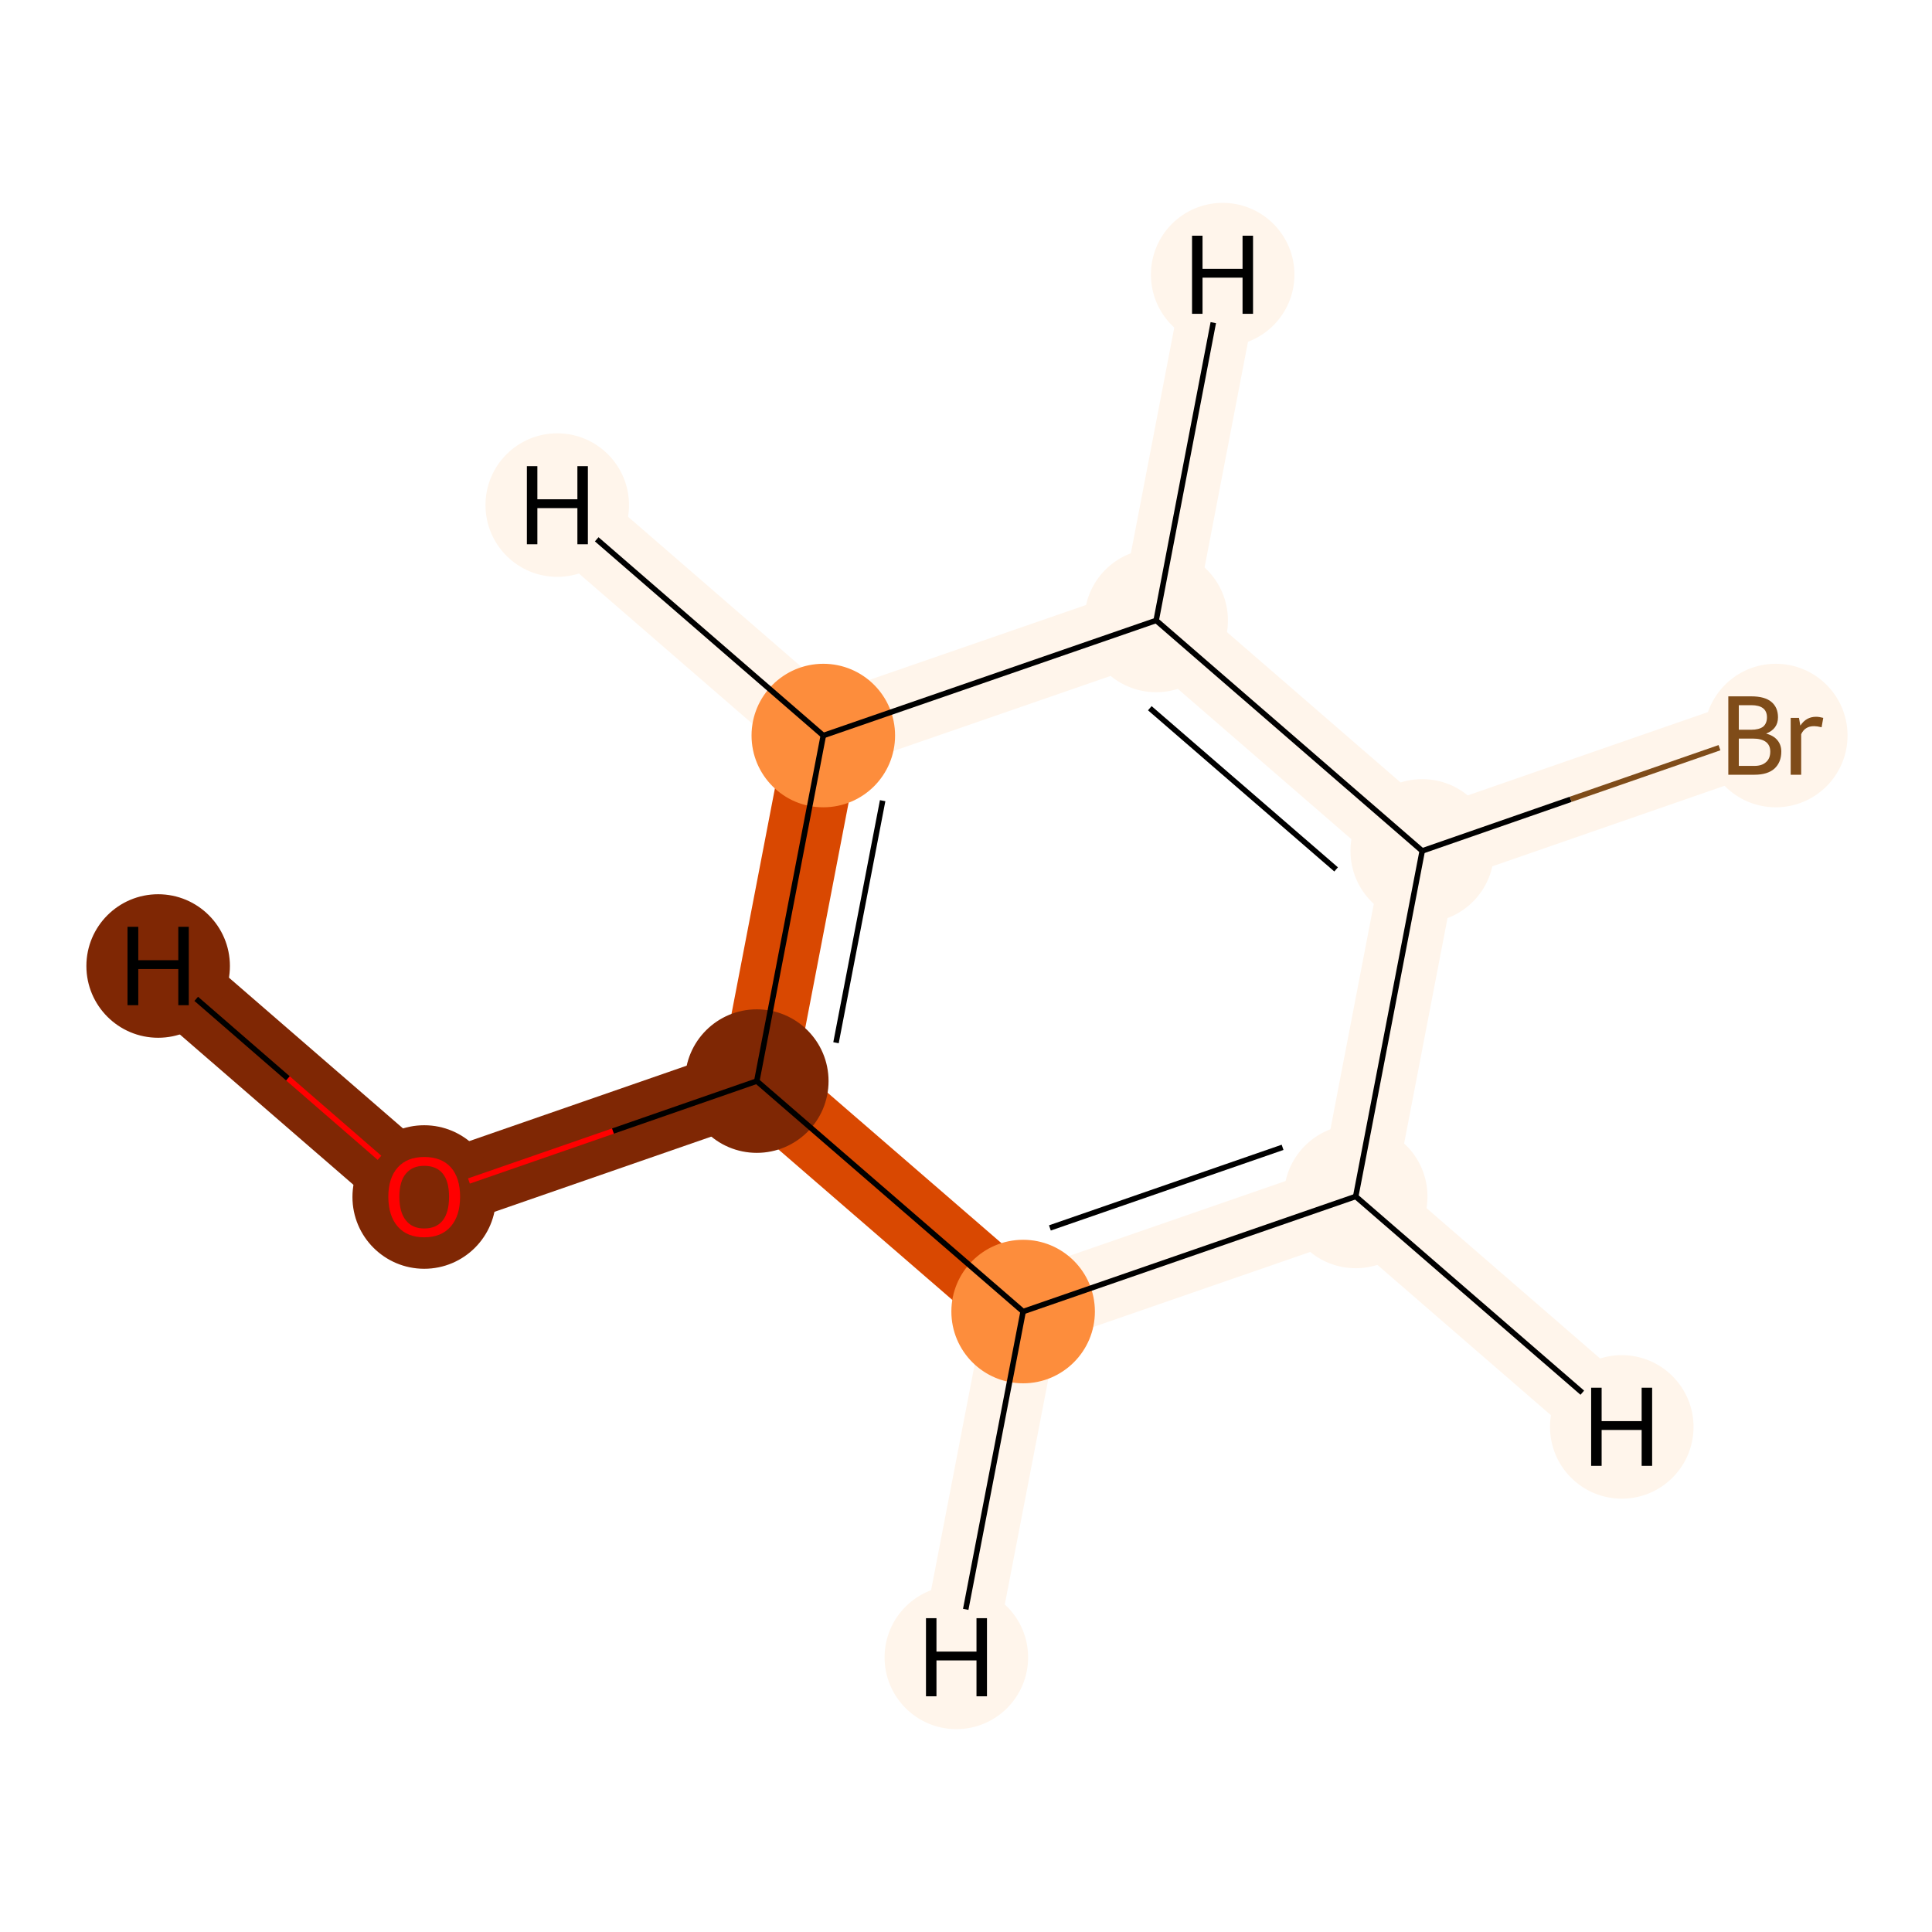 <?xml version='1.0' encoding='iso-8859-1'?>
<svg version='1.1' baseProfile='full'
              xmlns='http://www.w3.org/2000/svg'
                      xmlns:rdkit='http://www.rdkit.org/xml'
                      xmlns:xlink='http://www.w3.org/1999/xlink'
                  xml:space='preserve'
width='700px' height='700px' viewBox='0 0 700 700'>
<!-- END OF HEADER -->
<rect style='opacity:1.0;fill:#FFFFFF;stroke:none' width='700.0' height='700.0' x='0.0' y='0.0'> </rect>
<path d='M 153.7,433.5 L 274.2,391.7' style='fill:none;fill-rule:evenodd;stroke:#7F2704;stroke-width:27.2px;stroke-linecap:butt;stroke-linejoin:miter;stroke-opacity:1' />
<path d='M 153.7,433.5 L 57.3,350.0' style='fill:none;fill-rule:evenodd;stroke:#7F2704;stroke-width:27.2px;stroke-linecap:butt;stroke-linejoin:miter;stroke-opacity:1' />
<path d='M 274.2,391.7 L 298.3,266.5' style='fill:none;fill-rule:evenodd;stroke:#D94801;stroke-width:27.2px;stroke-linecap:butt;stroke-linejoin:miter;stroke-opacity:1' />
<path d='M 274.2,391.7 L 370.7,475.2' style='fill:none;fill-rule:evenodd;stroke:#D94801;stroke-width:27.2px;stroke-linecap:butt;stroke-linejoin:miter;stroke-opacity:1' />
<path d='M 298.3,266.5 L 418.9,224.8' style='fill:none;fill-rule:evenodd;stroke:#FFF5EB;stroke-width:27.2px;stroke-linecap:butt;stroke-linejoin:miter;stroke-opacity:1' />
<path d='M 298.3,266.5 L 201.9,183.0' style='fill:none;fill-rule:evenodd;stroke:#FFF5EB;stroke-width:27.2px;stroke-linecap:butt;stroke-linejoin:miter;stroke-opacity:1' />
<path d='M 418.9,224.8 L 515.3,308.3' style='fill:none;fill-rule:evenodd;stroke:#FFF5EB;stroke-width:27.2px;stroke-linecap:butt;stroke-linejoin:miter;stroke-opacity:1' />
<path d='M 418.9,224.8 L 443.0,99.5' style='fill:none;fill-rule:evenodd;stroke:#FFF5EB;stroke-width:27.2px;stroke-linecap:butt;stroke-linejoin:miter;stroke-opacity:1' />
<path d='M 515.3,308.3 L 491.2,433.5' style='fill:none;fill-rule:evenodd;stroke:#FFF5EB;stroke-width:27.2px;stroke-linecap:butt;stroke-linejoin:miter;stroke-opacity:1' />
<path d='M 515.3,308.3 L 635.8,266.5' style='fill:none;fill-rule:evenodd;stroke:#FFF5EB;stroke-width:27.2px;stroke-linecap:butt;stroke-linejoin:miter;stroke-opacity:1' />
<path d='M 491.2,433.5 L 370.7,475.2' style='fill:none;fill-rule:evenodd;stroke:#FFF5EB;stroke-width:27.2px;stroke-linecap:butt;stroke-linejoin:miter;stroke-opacity:1' />
<path d='M 491.2,433.5 L 587.6,517.0' style='fill:none;fill-rule:evenodd;stroke:#FFF5EB;stroke-width:27.2px;stroke-linecap:butt;stroke-linejoin:miter;stroke-opacity:1' />
<path d='M 370.7,475.2 L 346.5,600.5' style='fill:none;fill-rule:evenodd;stroke:#FFF5EB;stroke-width:27.2px;stroke-linecap:butt;stroke-linejoin:miter;stroke-opacity:1' />
<ellipse cx='153.7' cy='433.7' rx='25.5' ry='25.5'  style='fill:#7F2704;fill-rule:evenodd;stroke:#7F2704;stroke-width:1.0px;stroke-linecap:butt;stroke-linejoin:miter;stroke-opacity:1' />
<ellipse cx='274.2' cy='391.7' rx='25.5' ry='25.5'  style='fill:#7F2704;fill-rule:evenodd;stroke:#7F2704;stroke-width:1.0px;stroke-linecap:butt;stroke-linejoin:miter;stroke-opacity:1' />
<ellipse cx='298.3' cy='266.5' rx='25.5' ry='25.5'  style='fill:#FD8D3C;fill-rule:evenodd;stroke:#FD8D3C;stroke-width:1.0px;stroke-linecap:butt;stroke-linejoin:miter;stroke-opacity:1' />
<ellipse cx='418.9' cy='224.8' rx='25.5' ry='25.5'  style='fill:#FFF5EB;fill-rule:evenodd;stroke:#FFF5EB;stroke-width:1.0px;stroke-linecap:butt;stroke-linejoin:miter;stroke-opacity:1' />
<ellipse cx='515.3' cy='308.3' rx='25.5' ry='25.5'  style='fill:#FFF5EB;fill-rule:evenodd;stroke:#FFF5EB;stroke-width:1.0px;stroke-linecap:butt;stroke-linejoin:miter;stroke-opacity:1' />
<ellipse cx='491.2' cy='433.5' rx='25.5' ry='25.5'  style='fill:#FFF5EB;fill-rule:evenodd;stroke:#FFF5EB;stroke-width:1.0px;stroke-linecap:butt;stroke-linejoin:miter;stroke-opacity:1' />
<ellipse cx='370.7' cy='475.2' rx='25.5' ry='25.5'  style='fill:#FD8D3C;fill-rule:evenodd;stroke:#FD8D3C;stroke-width:1.0px;stroke-linecap:butt;stroke-linejoin:miter;stroke-opacity:1' />
<ellipse cx='643.4' cy='266.5' rx='25.5' ry='25.5'  style='fill:#FFF5EB;fill-rule:evenodd;stroke:#FFF5EB;stroke-width:1.0px;stroke-linecap:butt;stroke-linejoin:miter;stroke-opacity:1' />
<ellipse cx='57.3' cy='350.0' rx='25.5' ry='25.5'  style='fill:#7F2704;fill-rule:evenodd;stroke:#7F2704;stroke-width:1.0px;stroke-linecap:butt;stroke-linejoin:miter;stroke-opacity:1' />
<ellipse cx='201.9' cy='183.0' rx='25.5' ry='25.5'  style='fill:#FFF5EB;fill-rule:evenodd;stroke:#FFF5EB;stroke-width:1.0px;stroke-linecap:butt;stroke-linejoin:miter;stroke-opacity:1' />
<ellipse cx='443.0' cy='99.5' rx='25.5' ry='25.5'  style='fill:#FFF5EB;fill-rule:evenodd;stroke:#FFF5EB;stroke-width:1.0px;stroke-linecap:butt;stroke-linejoin:miter;stroke-opacity:1' />
<ellipse cx='587.6' cy='517.0' rx='25.5' ry='25.5'  style='fill:#FFF5EB;fill-rule:evenodd;stroke:#FFF5EB;stroke-width:1.0px;stroke-linecap:butt;stroke-linejoin:miter;stroke-opacity:1' />
<ellipse cx='346.5' cy='600.5' rx='25.5' ry='25.5'  style='fill:#FFF5EB;fill-rule:evenodd;stroke:#FFF5EB;stroke-width:1.0px;stroke-linecap:butt;stroke-linejoin:miter;stroke-opacity:1' />
<path class='bond-0 atom-0 atom-1' d='M 169.9,427.9 L 222.1,409.8' style='fill:none;fill-rule:evenodd;stroke:#FF0000;stroke-width:2.0px;stroke-linecap:butt;stroke-linejoin:miter;stroke-opacity:1' />
<path class='bond-0 atom-0 atom-1' d='M 222.1,409.8 L 274.2,391.7' style='fill:none;fill-rule:evenodd;stroke:#000000;stroke-width:2.0px;stroke-linecap:butt;stroke-linejoin:miter;stroke-opacity:1' />
<path class='bond-8 atom-0 atom-8' d='M 137.5,419.5 L 104.3,390.7' style='fill:none;fill-rule:evenodd;stroke:#FF0000;stroke-width:2.0px;stroke-linecap:butt;stroke-linejoin:miter;stroke-opacity:1' />
<path class='bond-8 atom-0 atom-8' d='M 104.3,390.7 L 71.1,361.9' style='fill:none;fill-rule:evenodd;stroke:#000000;stroke-width:2.0px;stroke-linecap:butt;stroke-linejoin:miter;stroke-opacity:1' />
<path class='bond-1 atom-1 atom-2' d='M 274.2,391.7 L 298.3,266.5' style='fill:none;fill-rule:evenodd;stroke:#000000;stroke-width:2.0px;stroke-linecap:butt;stroke-linejoin:miter;stroke-opacity:1' />
<path class='bond-1 atom-1 atom-2' d='M 302.9,377.8 L 319.8,290.1' style='fill:none;fill-rule:evenodd;stroke:#000000;stroke-width:2.0px;stroke-linecap:butt;stroke-linejoin:miter;stroke-opacity:1' />
<path class='bond-7 atom-6 atom-1' d='M 370.7,475.2 L 274.2,391.7' style='fill:none;fill-rule:evenodd;stroke:#000000;stroke-width:2.0px;stroke-linecap:butt;stroke-linejoin:miter;stroke-opacity:1' />
<path class='bond-2 atom-2 atom-3' d='M 298.3,266.5 L 418.9,224.8' style='fill:none;fill-rule:evenodd;stroke:#000000;stroke-width:2.0px;stroke-linecap:butt;stroke-linejoin:miter;stroke-opacity:1' />
<path class='bond-9 atom-2 atom-9' d='M 298.3,266.5 L 216.2,195.4' style='fill:none;fill-rule:evenodd;stroke:#000000;stroke-width:2.0px;stroke-linecap:butt;stroke-linejoin:miter;stroke-opacity:1' />
<path class='bond-3 atom-3 atom-4' d='M 418.9,224.8 L 515.3,308.3' style='fill:none;fill-rule:evenodd;stroke:#000000;stroke-width:2.0px;stroke-linecap:butt;stroke-linejoin:miter;stroke-opacity:1' />
<path class='bond-3 atom-3 atom-4' d='M 416.6,256.6 L 484.1,315.0' style='fill:none;fill-rule:evenodd;stroke:#000000;stroke-width:2.0px;stroke-linecap:butt;stroke-linejoin:miter;stroke-opacity:1' />
<path class='bond-10 atom-3 atom-10' d='M 418.9,224.8 L 439.6,116.9' style='fill:none;fill-rule:evenodd;stroke:#000000;stroke-width:2.0px;stroke-linecap:butt;stroke-linejoin:miter;stroke-opacity:1' />
<path class='bond-4 atom-4 atom-5' d='M 515.3,308.3 L 491.2,433.5' style='fill:none;fill-rule:evenodd;stroke:#000000;stroke-width:2.0px;stroke-linecap:butt;stroke-linejoin:miter;stroke-opacity:1' />
<path class='bond-6 atom-4 atom-7' d='M 515.3,308.3 L 569.1,289.6' style='fill:none;fill-rule:evenodd;stroke:#000000;stroke-width:2.0px;stroke-linecap:butt;stroke-linejoin:miter;stroke-opacity:1' />
<path class='bond-6 atom-4 atom-7' d='M 569.1,289.6 L 623.0,270.9' style='fill:none;fill-rule:evenodd;stroke:#7F4C19;stroke-width:2.0px;stroke-linecap:butt;stroke-linejoin:miter;stroke-opacity:1' />
<path class='bond-5 atom-5 atom-6' d='M 491.2,433.5 L 370.7,475.2' style='fill:none;fill-rule:evenodd;stroke:#000000;stroke-width:2.0px;stroke-linecap:butt;stroke-linejoin:miter;stroke-opacity:1' />
<path class='bond-5 atom-5 atom-6' d='M 464.7,415.7 L 380.4,444.9' style='fill:none;fill-rule:evenodd;stroke:#000000;stroke-width:2.0px;stroke-linecap:butt;stroke-linejoin:miter;stroke-opacity:1' />
<path class='bond-11 atom-5 atom-11' d='M 491.2,433.5 L 573.3,504.6' style='fill:none;fill-rule:evenodd;stroke:#000000;stroke-width:2.0px;stroke-linecap:butt;stroke-linejoin:miter;stroke-opacity:1' />
<path class='bond-12 atom-6 atom-12' d='M 370.7,475.2 L 349.9,583.1' style='fill:none;fill-rule:evenodd;stroke:#000000;stroke-width:2.0px;stroke-linecap:butt;stroke-linejoin:miter;stroke-opacity:1' />
<path  class='atom-0' d='M 140.7 433.6
Q 140.7 426.8, 144.1 423.0
Q 147.5 419.2, 153.7 419.2
Q 160.0 419.2, 163.4 423.0
Q 166.7 426.8, 166.7 433.6
Q 166.7 440.5, 163.3 444.4
Q 159.9 448.3, 153.7 448.3
Q 147.5 448.3, 144.1 444.4
Q 140.7 440.5, 140.7 433.6
M 153.7 445.1
Q 158.1 445.1, 160.4 442.2
Q 162.7 439.3, 162.7 433.6
Q 162.7 428.0, 160.4 425.2
Q 158.1 422.4, 153.7 422.4
Q 149.4 422.4, 147.1 425.2
Q 144.7 428.0, 144.7 433.6
Q 144.7 439.3, 147.1 442.2
Q 149.4 445.1, 153.7 445.1
' fill='#FF0000'/>
<path  class='atom-7' d='M 639.9 265.8
Q 642.6 266.5, 644.0 268.2
Q 645.4 269.9, 645.4 272.3
Q 645.4 276.2, 642.9 278.5
Q 640.4 280.7, 635.7 280.7
L 626.2 280.7
L 626.2 252.3
L 634.5 252.3
Q 639.4 252.3, 641.8 254.3
Q 644.2 256.3, 644.2 259.9
Q 644.2 264.1, 639.9 265.8
M 630.0 255.5
L 630.0 264.4
L 634.5 264.4
Q 637.3 264.4, 638.8 263.3
Q 640.2 262.1, 640.2 259.9
Q 640.2 255.5, 634.5 255.5
L 630.0 255.5
M 635.7 277.5
Q 638.4 277.5, 639.9 276.1
Q 641.4 274.8, 641.4 272.3
Q 641.4 270.0, 639.8 268.8
Q 638.2 267.6, 635.1 267.6
L 630.0 267.6
L 630.0 277.5
L 635.7 277.5
' fill='#7F4C19'/>
<path  class='atom-7' d='M 651.8 260.1
L 652.3 262.9
Q 654.4 259.7, 658.0 259.7
Q 659.1 259.7, 660.6 260.1
L 660.0 263.5
Q 658.3 263.1, 657.3 263.1
Q 655.6 263.1, 654.5 263.8
Q 653.4 264.4, 652.6 266.0
L 652.6 280.7
L 648.8 280.7
L 648.8 260.1
L 651.8 260.1
' fill='#7F4C19'/>
<path  class='atom-8' d='M 46.2 335.8
L 50.1 335.8
L 50.1 347.9
L 64.6 347.9
L 64.6 335.8
L 68.4 335.8
L 68.4 364.2
L 64.6 364.2
L 64.6 351.1
L 50.1 351.1
L 50.1 364.2
L 46.2 364.2
L 46.2 335.8
' fill='#000000'/>
<path  class='atom-9' d='M 190.9 168.9
L 194.7 168.9
L 194.7 180.9
L 209.2 180.9
L 209.2 168.9
L 213.0 168.9
L 213.0 197.2
L 209.2 197.2
L 209.2 184.1
L 194.7 184.1
L 194.7 197.2
L 190.9 197.2
L 190.9 168.9
' fill='#000000'/>
<path  class='atom-10' d='M 431.9 85.4
L 435.7 85.4
L 435.7 97.4
L 450.2 97.4
L 450.2 85.4
L 454.0 85.4
L 454.0 113.7
L 450.2 113.7
L 450.2 100.6
L 435.7 100.6
L 435.7 113.7
L 431.9 113.7
L 431.9 85.4
' fill='#000000'/>
<path  class='atom-11' d='M 576.5 502.8
L 580.3 502.8
L 580.3 514.9
L 594.8 514.9
L 594.8 502.8
L 598.6 502.8
L 598.6 531.1
L 594.8 531.1
L 594.8 518.1
L 580.3 518.1
L 580.3 531.1
L 576.5 531.1
L 576.5 502.8
' fill='#000000'/>
<path  class='atom-12' d='M 335.5 586.3
L 339.3 586.3
L 339.3 598.4
L 353.8 598.4
L 353.8 586.3
L 357.6 586.3
L 357.6 614.6
L 353.8 614.6
L 353.8 601.6
L 339.3 601.6
L 339.3 614.6
L 335.5 614.6
L 335.5 586.3
' fill='#000000'/>
</svg>
